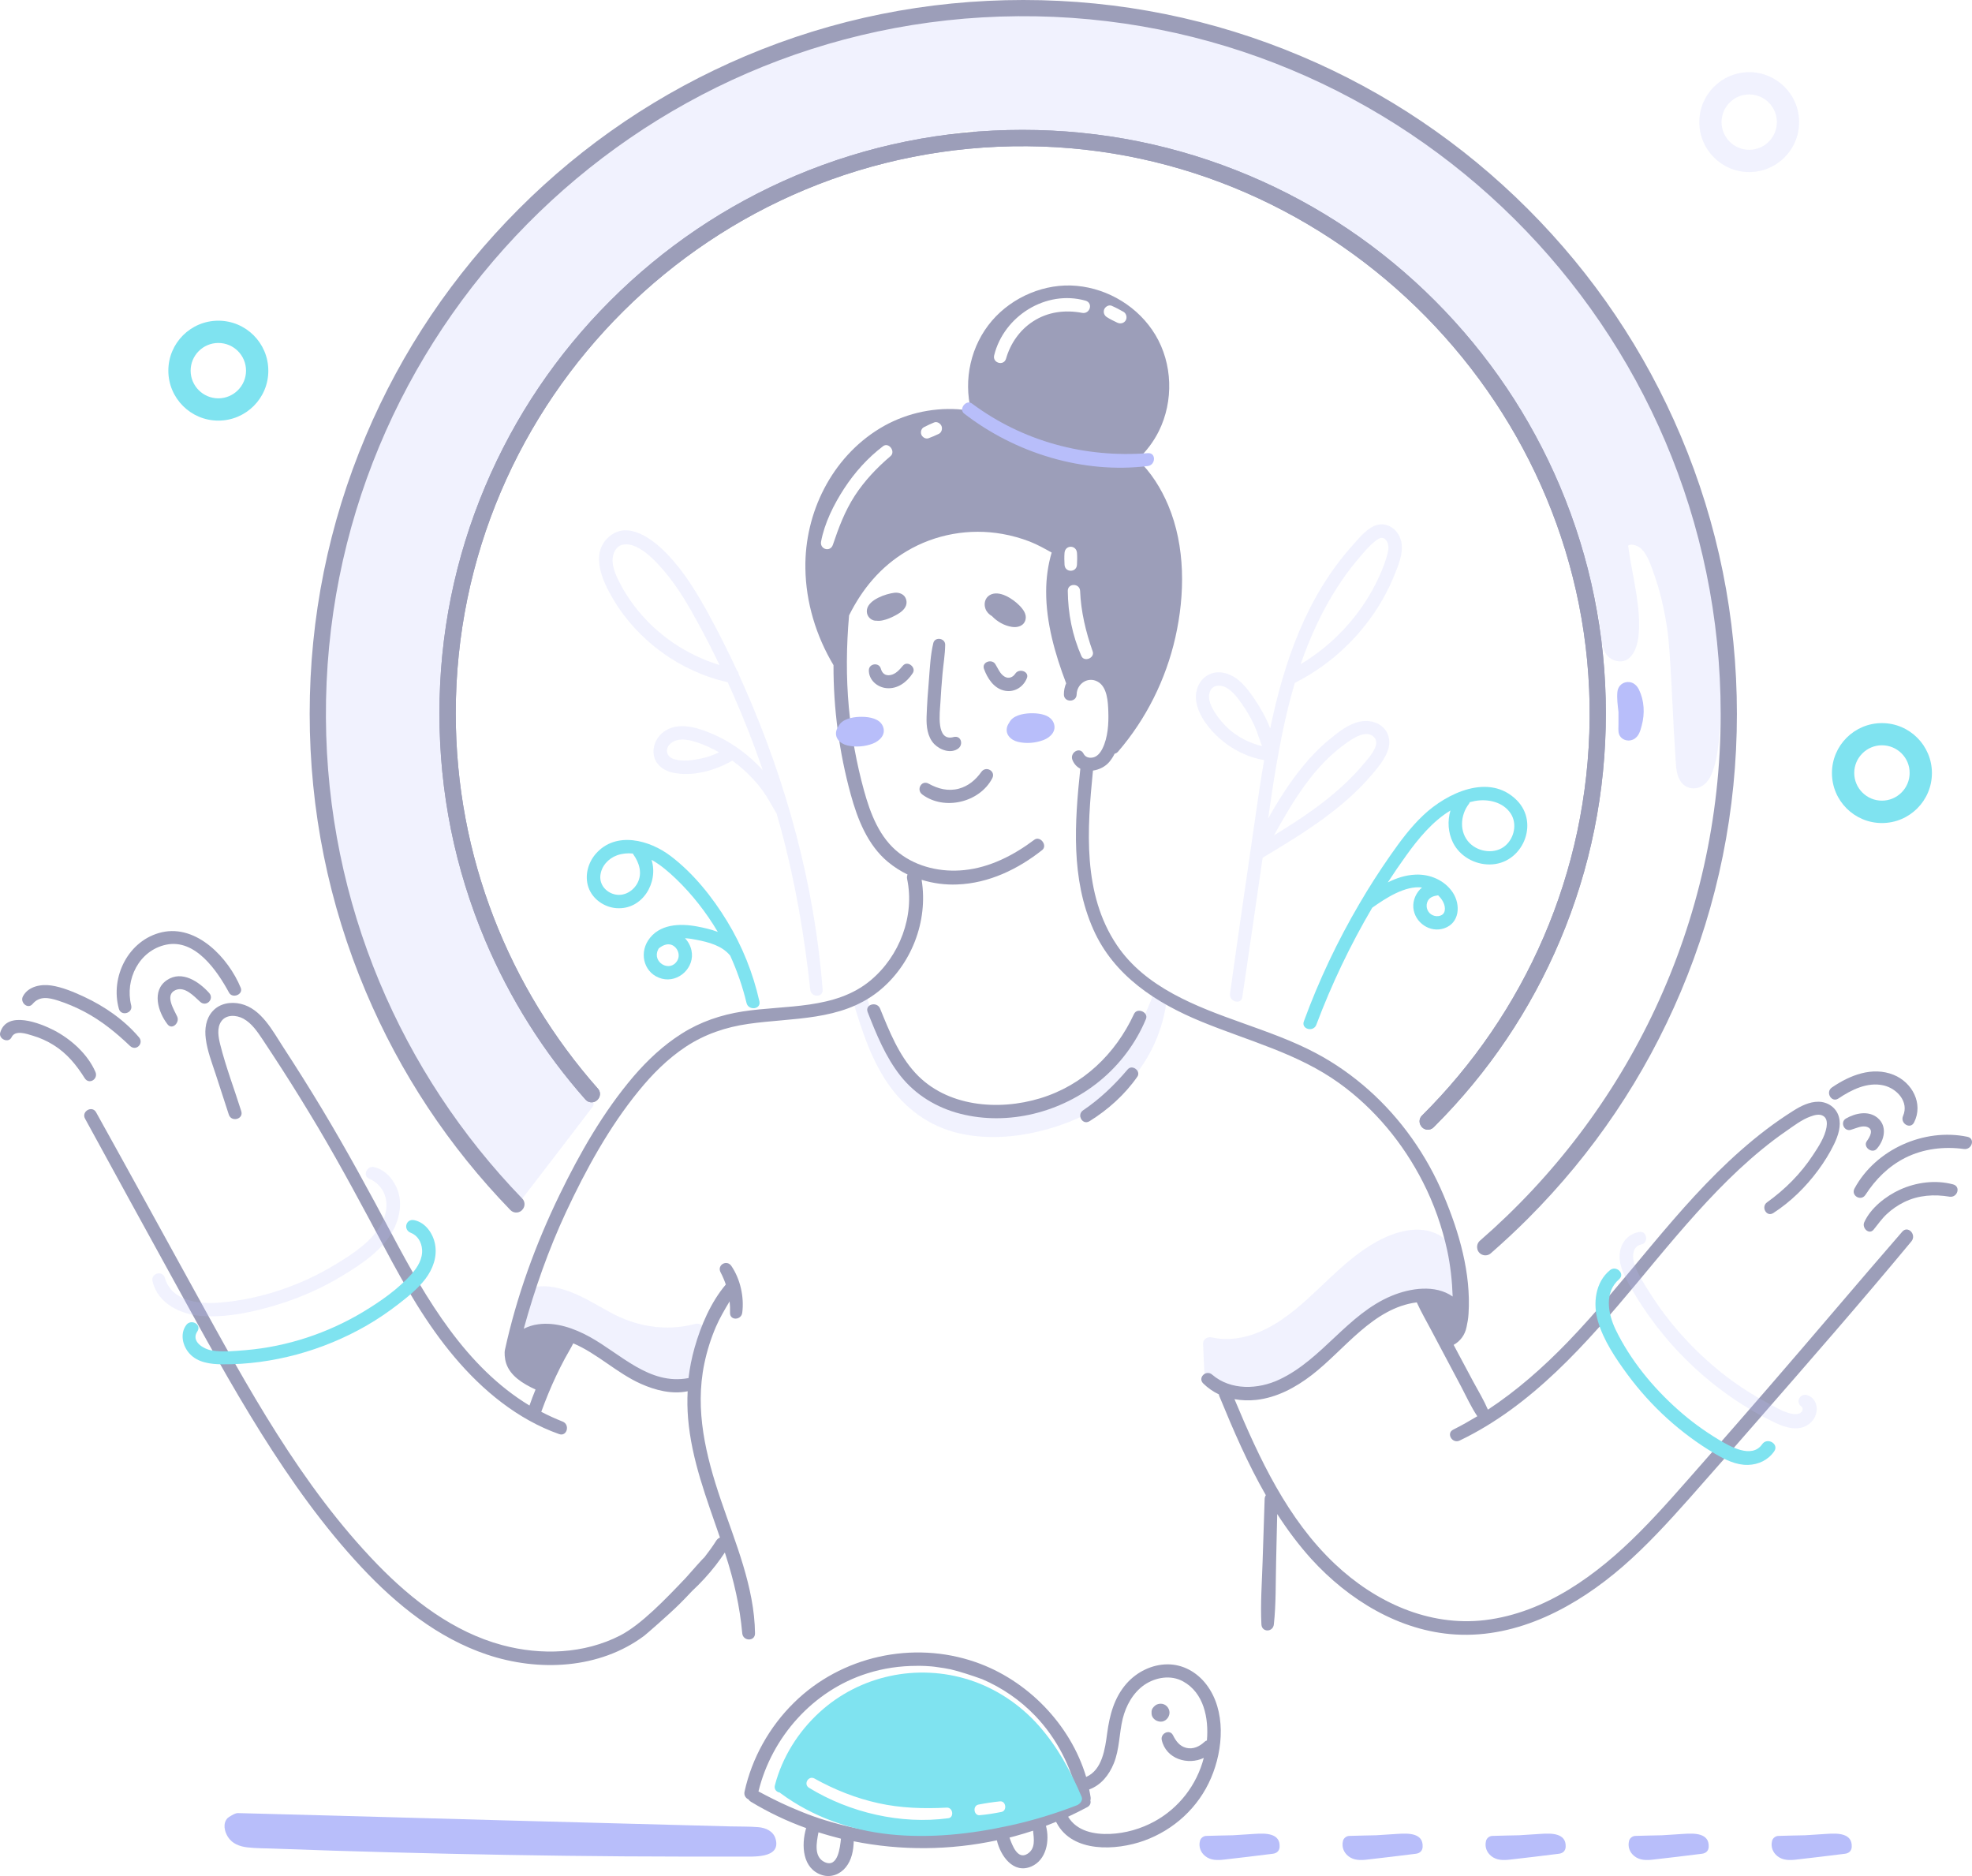 <?xml version="1.0" encoding="UTF-8"?>
<svg width="246px" height="234px" viewBox="0 0 246 234" version="1.1" xmlns="http://www.w3.org/2000/svg" xmlns:xlink="http://www.w3.org/1999/xlink">
    <title>F8A2BF9F-CD4D-4AB9-A32B-93BBFBFC7007</title>
    <g id="Page-1" stroke="none" stroke-width="1" fill="none" fill-rule="evenodd">
        <g id="1-Agent-Landing-Page-Copy-8" transform="translate(-64, -529)" fill-rule="nonzero">
            <g id="09_loading" transform="translate(64, 529)">
                <g id="yellow" transform="translate(40, 1)" fill="#B8BEFA">
                    <g id="Group">
                        <path d="M173.998,71.832 C173.728,69.241 173.242,66.663 172.581,64.153 C171.948,61.751 171.152,59.389 170.181,57.095 C169.493,55.449 168.751,53.749 167.847,52.156 C167.658,51.239 167.321,50.388 166.822,49.768 C166.674,49.579 166.498,49.484 166.31,49.457 C161.859,41.671 157.232,33.924 151.392,27.096 C148.276,23.452 144.81,20.133 140.939,17.312 C137.324,14.681 133.359,12.589 129.191,10.969 C128.611,10.538 128.017,10.133 127.424,9.728 C126.089,8.851 124.699,8.068 123.256,7.38 C120.666,6.138 117.928,5.207 115.109,4.681 C114.206,4.289 113.302,3.925 112.385,3.601 C112.102,3.493 111.832,3.601 111.656,3.79 C110.159,3.237 108.595,2.791 107.097,2.373 C104.683,1.698 102.242,1.172 99.774,0.781 C94.837,0.011 89.819,-0.204 84.842,0.2 C82.32,0.403 79.744,0.7 77.262,1.267 C73.472,1.509 69.709,2.022 66.013,2.818 C64.111,3.223 62.196,3.682 60.335,4.262 C60.173,4.06 59.903,3.952 59.552,4.073 C53.78,6.071 48.209,8.905 43.003,12.09 C37.823,15.247 32.941,18.904 28.449,22.966 C25.914,25.261 23.364,27.676 21.206,30.348 C20.896,30.726 21.004,31.185 21.26,31.455 C19.723,33.155 18.252,34.923 16.85,36.745 C11.4,43.884 7.138,51.9 4.252,60.388 C1.244,69.254 -0.172,78.674 0.017,88.039 C0.219,97.81 2.04,107.526 5.29,116.743 C8.568,126.028 13.262,134.813 19.264,142.613 C20.707,144.502 22.231,146.338 23.809,148.106 C23.877,148.187 23.958,148.241 24.039,148.295 C24.335,148.645 24.915,148.821 25.239,148.389 C28.153,144.624 31.039,140.832 33.925,137.053 C34.195,136.702 34.006,136.176 33.683,135.933 C34.222,135.785 34.6,135.083 34.074,134.597 C30.338,131.129 27.033,127.229 24.187,123.018 C24.214,122.87 24.187,122.708 24.106,122.533 C23.148,120.441 22.083,118.43 21.193,116.311 C20.303,114.166 19.52,111.98 18.846,109.753 C17.511,105.326 16.634,100.792 16.135,96.204 C16.094,95.786 15.798,95.529 15.46,95.448 C15.123,90.806 15.164,86.123 15.582,81.467 C15.757,79.416 16.013,77.378 16.337,75.341 C17.322,70.577 18.697,65.908 20.451,61.373 C21.328,59.106 22.299,56.879 23.337,54.68 C23.378,54.585 23.405,54.491 23.418,54.41 C24.362,52.75 25.307,51.09 26.305,49.471 C27.802,47.055 29.366,44.693 30.985,42.386 C31.174,42.116 31.376,41.846 31.565,41.563 C34.222,39.646 36.704,37.433 39.159,35.287 C41.141,33.547 43.097,31.752 45.066,29.984 C45.741,29.471 46.429,28.958 47.117,28.459 C50.165,26.232 53.308,24.127 56.518,22.157 C56.68,22.251 56.882,22.292 57.098,22.224 C57.327,22.157 57.543,22.076 57.759,21.995 C57.866,21.954 57.947,21.9 58.015,21.846 C65.514,18.716 73.351,16.462 81.362,15.234 C81.457,15.558 81.7,15.828 82.091,15.814 C84.694,15.679 87.27,15.45 89.887,15.436 C92.018,15.423 94.149,15.504 96.28,15.652 C96.321,15.936 96.496,16.179 96.833,16.232 C101.986,17.002 106.976,18.054 111.886,19.822 C116.782,21.59 121.476,23.898 125.886,26.651 C127.114,27.42 128.314,28.216 129.487,29.053 C130.688,29.903 131.821,30.902 133.102,31.63 C133.264,31.725 133.439,31.765 133.588,31.752 C133.615,31.779 133.642,31.806 133.669,31.819 C139.725,37.001 144.999,43.088 149.22,49.862 C150.245,51.508 151.217,53.195 152.107,54.909 C152.12,54.95 152.147,54.977 152.161,55.004 C152.188,55.071 152.215,55.152 152.255,55.22 C152.377,55.435 152.511,55.638 152.646,55.854 C152.215,55.948 151.851,56.421 152.134,56.933 C155.6,63.155 158.891,70.469 159.62,77.554 C159.768,79.025 159.849,81.035 161.643,81.44 C163.464,81.859 164.205,79.888 164.381,78.485 C164.799,74.949 163.666,71.036 163.167,67.513 C163.14,67.365 163.126,67.203 163.099,67.055 C163.585,66.731 164.448,67.136 164.785,67.486 C165.554,68.283 165.932,69.484 166.296,70.496 C167.146,72.831 167.672,75.287 168.023,77.743 C168.373,80.28 168.656,87.581 168.805,90.145 C168.872,91.4 168.953,92.655 169.034,93.91 C169.102,94.827 169.156,95.839 169.749,96.595 C170.369,97.378 171.435,97.553 172.298,97.054 C173.296,96.474 173.647,95.327 173.944,94.274 C174.645,91.831 174.888,84.558 174.969,82.021 C175.117,78.566 174.726,75.165 173.998,71.832 Z" id="Path" opacity="0.202"></path>
                        <path d="M162.992,84.072 C162.209,84.139 161.818,84.747 161.764,85.3 C161.683,86.123 161.805,86.987 161.899,87.81 C161.899,87.918 161.899,88.026 161.899,88.147 C161.899,88.539 161.899,88.93 161.899,89.321 C161.899,89.726 161.845,90.172 161.966,90.563 C162.155,91.17 162.951,91.589 163.733,91.238 C164.462,90.9 164.637,90.091 164.799,89.497 C165.204,88.012 165.123,86.379 164.448,85.003 C164.205,84.517 163.733,84.018 162.992,84.072 Z" id="Path"></path>
                    </g>
                    <path d="M46.698,164.138 C43.057,165.096 39.374,164.475 36.097,162.68 C32.954,160.953 29.434,158.564 25.684,159.765 C25.091,159.954 25.01,160.562 25.253,160.966 C24.646,162.181 24.255,163.463 24.066,164.812 C23.971,165.487 24.511,166.418 25.334,166.081 C26.966,165.42 28.706,165.123 30.459,165.393 C32.293,165.676 33.858,166.499 35.288,167.646 C36.771,168.82 38.174,170.035 39.941,170.75 C41.748,171.479 43.664,171.641 45.592,171.385 C45.943,171.331 46.213,170.966 46.321,170.656 C46.874,168.915 47.427,167.161 47.993,165.42 C48.223,164.637 47.44,163.935 46.698,164.138 Z" id="Path" opacity="0.202"></path>
                    <path d="M140.291,153.571 C138.052,151.763 135.139,152.262 132.711,153.382 C127.653,155.73 124.43,160.508 119.898,163.598 C117.348,165.339 114.233,166.513 111.13,165.811 C110.631,165.703 110.051,166.054 110.078,166.607 C110.132,167.768 110.173,168.915 110.24,170.075 C110.254,170.237 110.294,170.359 110.362,170.467 C110.24,170.899 110.456,171.344 110.834,171.614 C114.543,174.326 119.425,172.653 122.663,170.062 C126.156,167.282 128.651,163.058 132.859,161.209 C135.341,160.13 138.039,160.251 140.507,161.29 C140.993,161.493 141.748,161.061 141.829,160.535 C142.193,158.132 142.409,155.298 140.291,153.571 Z" id="Path" opacity="0.202"></path>
                    <path d="M103.833,123.099 C102.255,127.553 99.355,131.709 95.484,134.435 C91.559,137.202 86.609,138.619 81.821,137.795 C79.434,137.391 77.181,136.513 75.145,135.231 C74.834,135.029 74.538,134.827 74.241,134.624 C74.146,134.557 74.039,134.503 73.944,134.489 C73.647,134.179 73.364,133.868 73.094,133.545 C71.044,131.061 69.79,128.039 68.657,125.043 C68.481,124.476 68.293,123.909 68.117,123.342 C67.78,122.249 66.054,122.708 66.391,123.815 C67.551,127.634 68.778,131.561 71.22,134.786 C73.445,137.741 76.507,139.766 80.149,140.467 C83.777,141.183 87.553,140.764 91.074,139.725 C94.662,138.659 98.101,136.905 100.691,134.152 C103.469,131.196 105.169,127.391 105.587,123.356 C105.708,122.276 104.144,122.195 103.833,123.099 Z" id="Path" opacity="0.202"></path>
                </g>
                <g id="Black" fill="#9C9EB9">
                    <path d="M237.306,153.622 C231.723,160.044 226.247,166.559 220.677,172.98 C217.953,176.123 215.215,179.267 212.464,182.396 C209.847,185.364 207.271,188.372 204.466,191.178 C199.233,196.426 192.813,201.161 185.247,202.078 C178.221,202.914 171.558,199.825 166.528,195.077 C160.607,189.492 157.1,181.938 153.998,174.518 C154.875,174.68 155.792,174.707 156.696,174.613 C159.285,174.329 161.605,173.075 163.642,171.51 C167.728,168.367 171.262,163.146 176.737,162.445 C177.263,163.618 177.924,164.738 178.517,165.871 C179.138,167.045 179.772,168.232 180.392,169.406 C181.013,170.579 181.646,171.766 182.267,172.94 C182.914,174.167 183.508,175.489 184.29,176.65 C183.305,177.243 182.307,177.81 181.282,178.322 C180.365,178.781 181.174,180.116 182.078,179.685 C191.101,175.368 197.898,167.584 204.196,160.044 C207.46,156.118 210.697,152.166 214.257,148.496 C216.011,146.689 217.845,144.962 219.787,143.37 C220.758,142.574 221.77,141.805 222.808,141.09 C223.766,140.429 224.764,139.647 225.87,139.256 C226.355,139.08 227.002,138.891 227.475,139.215 C227.933,139.512 227.933,140.119 227.852,140.605 C227.636,141.846 226.841,143.046 226.153,144.085 C224.642,146.392 222.673,148.361 220.434,149.967 C219.639,150.533 220.367,151.855 221.217,151.302 C223.401,149.886 225.249,148.065 226.8,145.974 C227.555,144.948 228.243,143.856 228.796,142.709 C229.295,141.67 229.713,140.443 229.39,139.296 C229.066,138.15 228.014,137.435 226.854,137.421 C225.721,137.408 224.629,137.961 223.698,138.554 C221.378,140.011 219.207,141.684 217.157,143.492 C209.052,150.628 203.009,159.693 195.524,167.436 C192.49,170.566 189.226,173.452 185.612,175.827 C185.099,174.64 184.425,173.506 183.804,172.373 C183.17,171.2 182.55,170.026 181.916,168.839 C181.727,168.475 181.525,168.111 181.336,167.746 C182.159,167.301 182.752,166.492 182.941,165.547 C183.049,165.021 183.157,164.549 183.197,163.834 C183.508,158.803 182.038,153.73 180.095,149.117 C177.991,144.112 174.782,139.539 170.722,135.937 C168.713,134.157 166.514,132.605 164.141,131.351 C161.214,129.799 158.071,128.707 154.956,127.587 C149.211,125.537 142.885,123.176 139.325,117.888 C135.023,111.494 135.616,103.413 136.344,96.115 C137.127,96.007 137.895,95.616 138.381,95.036 C138.637,94.726 138.866,94.388 139.042,94.011 C139.19,93.984 139.338,93.903 139.473,93.754 C142.98,89.681 145.434,84.757 146.621,79.509 C147.835,74.14 147.889,68.164 145.731,63.025 C144.854,60.947 143.587,58.883 141.901,57.318 C142.993,56.307 143.91,55.093 144.571,53.757 C146.419,50.02 146.284,45.353 144.126,41.765 C142.049,38.311 138.3,36.018 134.308,35.654 C130.383,35.289 126.31,37.016 123.748,39.997 C121.104,43.073 120.16,47.349 121.145,51.234 C120.592,51.154 120.039,51.086 119.499,51.046 C116.101,50.83 112.648,51.666 109.735,53.447 C103.76,57.089 100.362,63.955 100.469,70.876 C100.523,75.125 101.805,79.334 103.976,82.963 C103.962,88.399 104.691,93.862 106.12,99.069 C106.97,102.172 108.224,105.396 110.773,107.514 C111.529,108.135 112.351,108.661 113.214,109.079 C113.147,109.241 113.12,109.416 113.16,109.632 C114.132,114.259 112.216,119.264 108.615,122.272 C104.205,125.968 98.015,125.334 92.674,126.157 C89.95,126.575 87.36,127.452 85.027,128.936 C82.761,130.366 80.779,132.228 79.039,134.251 C75.276,138.662 72.322,143.842 69.8,149.036 C66.82,155.174 64.446,161.689 62.99,168.367 C62.909,168.718 62.949,169.446 63.138,170.04 C63.65,171.604 65.174,172.562 66.806,173.318 C66.537,173.979 66.28,174.64 66.051,175.314 C58.134,170.525 53.198,162.081 48.909,153.987 C46.091,148.672 43.231,143.411 40.13,138.257 C38.579,135.681 36.974,133.131 35.328,130.609 C34.007,128.585 32.604,125.82 30.041,125.213 C28.801,124.916 27.398,125.145 26.521,126.13 C25.672,127.074 25.51,128.356 25.672,129.57 C25.861,131.081 26.427,132.524 26.899,133.968 C27.438,135.654 27.991,137.34 28.544,139.026 C28.868,140.011 30.419,139.593 30.095,138.595 C29.232,135.843 28.18,133.104 27.479,130.312 C27.25,129.408 27.02,128.221 27.6,127.398 C28.221,126.508 29.475,126.589 30.338,127.047 C31.417,127.627 32.132,128.72 32.793,129.705 C33.602,130.919 34.398,132.147 35.193,133.374 C36.731,135.762 38.214,138.177 39.671,140.618 C42.598,145.555 45.295,150.614 47.992,155.673 C50.528,160.435 53.212,165.156 56.705,169.284 C60.198,173.426 64.581,177.054 69.747,178.875 C70.745,179.226 71.136,177.675 70.178,177.311 C69.261,176.946 68.371,176.542 67.521,176.097 C68.074,174.586 68.681,173.088 69.369,171.631 C69.72,170.889 70.084,170.161 70.475,169.433 C70.812,168.812 71.19,168.205 71.513,167.557 C74.507,168.825 76.975,171.281 79.943,172.603 C81.75,173.412 83.813,173.938 85.782,173.533 C85.728,174.667 85.742,175.786 85.836,176.919 C86.268,182.086 88.142,186.915 89.815,191.785 C89.653,191.839 89.491,191.961 89.37,192.136 C88.911,192.864 88.412,193.552 87.886,194.227 C87.792,194.267 86.254,196.008 85.567,196.79 C83.044,199.447 79.996,202.631 77.367,203.994 C72.875,206.3 67.494,206.503 62.639,205.194 C56.57,203.562 51.404,199.582 47.089,195.144 C37.527,185.283 30.864,172.967 24.283,161.028 C20.183,153.595 16.11,146.149 11.983,138.73 C11.484,137.839 10.121,138.635 10.607,139.526 C14.329,146.365 18.092,153.191 21.841,160.017 C25.308,166.33 28.76,172.67 32.59,178.781 C36.286,184.676 40.359,190.423 45.12,195.508 C49.476,200.162 54.641,204.331 60.764,206.381 C67.198,208.54 74.791,208.189 80.361,204.034 C80.482,203.953 83.49,201.35 84.798,200.041 C85.324,199.515 85.836,198.989 86.335,198.449 C87.414,197.451 88.399,196.372 89.302,195.212 C89.693,194.699 90.071,194.173 90.422,193.647 C90.462,193.755 90.489,193.876 90.53,193.984 C91.555,197.168 92.296,200.378 92.593,203.724 C92.688,204.735 94.198,204.762 94.185,203.724 C94.117,197.964 91.73,192.419 89.909,187.05 C88.048,181.56 86.659,175.894 87.859,170.107 C88.183,168.529 88.668,166.991 89.302,165.507 C89.788,164.387 90.395,163.362 91.015,162.323 C91.069,162.782 91.083,163.241 91.069,163.74 C91.042,164.752 92.472,164.684 92.593,163.74 C92.849,161.784 92.35,159.531 91.231,157.899 C90.665,157.076 89.424,157.777 89.882,158.681 C90.152,159.194 90.368,159.706 90.543,160.219 C88.668,162.431 87.428,165.345 86.645,168.111 C86.295,169.352 86.039,170.62 85.89,171.888 C85.863,171.888 85.85,171.888 85.823,171.901 C80.994,172.778 77.434,168.879 73.563,166.748 C71.621,165.682 69.355,164.873 67.117,165.183 C66.51,165.264 65.889,165.453 65.336,165.736 C66.712,160.745 68.425,155.862 70.623,151.154 C73.091,145.879 75.991,140.578 79.686,136.059 C81.372,133.981 83.301,132.052 85.54,130.568 C87.927,128.99 90.543,128.113 93.362,127.708 C98.918,126.913 104.88,127.371 109.546,123.688 C113.673,120.41 115.817,114.934 114.968,109.74 C116.411,110.185 117.921,110.387 119.432,110.32 C123.343,110.172 126.971,108.431 130.005,106.03 C130.72,105.464 129.763,104.196 129.021,104.749 C126.472,106.664 123.505,108.202 120.295,108.526 C117.463,108.823 114.455,108.175 112.176,106.408 C109.721,104.519 108.575,101.484 107.779,98.597 C106.849,95.211 106.215,91.744 105.891,88.251 C105.54,84.419 105.581,80.588 105.918,76.757 C107.563,73.452 109.87,70.673 113.093,68.758 C116.667,66.626 120.956,65.871 125.042,66.599 C126.202,66.802 127.349,67.125 128.441,67.544 C129.412,67.921 130.289,68.421 131.192,68.92 C130.72,70.498 130.504,72.171 130.504,73.776 C130.491,77.648 131.61,81.573 132.973,85.161 C132.986,85.188 132.986,85.202 133,85.229 C132.811,85.647 132.716,86.119 132.716,86.618 C132.716,87.644 134.281,87.644 134.308,86.618 C134.335,85.296 135.697,84.352 136.911,85.013 C138.138,85.661 138.219,87.563 138.259,88.763 C138.313,90.261 138.205,92.001 137.531,93.363 C137.275,93.876 136.87,94.415 136.263,94.496 C135.805,94.564 135.387,94.429 135.171,94.011 C134.699,93.066 133.391,93.903 133.795,94.82 C134.011,95.333 134.362,95.67 134.766,95.886 C134.052,102.59 133.579,109.605 136.385,115.918 C138.947,121.705 144.234,125.118 149.898,127.439 C155.738,129.84 161.902,131.378 167.094,135.128 C171.491,138.298 175.038,142.601 177.492,147.417 C178.882,150.129 179.893,153.015 180.54,155.983 C180.945,157.885 181.147,159.787 181.215,161.716 C179.043,160.192 175.941,160.664 173.622,161.622 C168.092,163.915 164.977,169.54 159.609,172.063 C156.966,173.318 153.54,173.466 151.207,171.456 C150.451,170.808 149.373,171.847 150.101,172.562 C150.681,173.129 151.342,173.587 152.056,173.925 C152.056,174.006 152.083,174.087 152.124,174.181 C153.837,178.349 155.644,182.558 157.91,186.497 C157.829,186.619 157.775,186.767 157.761,186.942 C157.667,189.559 157.586,192.163 157.505,194.78 C157.424,197.383 157.222,200.014 157.357,202.618 C157.411,203.629 158.8,203.602 158.908,202.618 C159.191,200.028 159.123,197.383 159.191,194.78 C159.245,192.797 159.285,190.827 159.326,188.844 C160.594,190.814 161.996,192.689 163.574,194.443 C168.214,199.542 174.566,203.454 181.565,203.872 C189.401,204.344 196.711,200.365 202.457,195.374 C205.451,192.77 208.121,189.843 210.751,186.888 C213.597,183.678 216.415,180.454 219.234,177.216 C225.694,169.81 232.181,162.391 238.453,154.823 C239.114,153.973 237.994,152.827 237.306,153.622 Z M111.097,56.887 C109.384,58.344 107.847,59.962 106.619,61.851 C105.379,63.78 104.623,65.803 103.895,67.962 C103.571,68.906 102.25,68.515 102.425,67.557 C102.857,65.237 104.016,62.917 105.298,60.947 C106.619,58.924 108.238,57.116 110.153,55.659 C110.854,55.106 111.758,56.307 111.097,56.887 Z M117.126,54.108 C116.694,54.324 116.262,54.499 115.831,54.661 C115.48,54.796 115.076,54.539 114.941,54.229 C114.806,53.905 114.914,53.46 115.251,53.285 C115.669,53.069 116.101,52.867 116.532,52.691 C116.896,52.543 117.314,52.813 117.449,53.137 C117.584,53.46 117.476,53.932 117.126,54.108 Z M128.846,40.105 C127.2,41.171 126.04,42.857 125.501,44.732 C125.231,45.69 123.788,45.285 124.017,44.328 C125.218,39.431 130.478,36.112 135.414,37.502 C136.398,37.785 135.98,39.202 134.996,39.026 C132.851,38.621 130.693,38.891 128.846,40.105 Z M132.797,70.444 C132.77,69.945 132.757,69.446 132.797,68.947 C132.892,67.948 134.254,67.948 134.348,68.947 C134.389,69.446 134.375,69.945 134.348,70.444 C134.294,71.442 132.851,71.442 132.797,70.444 Z M134.901,81.829 C133.768,79.266 133.229,76.514 133.202,73.709 C133.188,72.71 134.699,72.724 134.739,73.709 C134.847,76.299 135.441,78.794 136.304,81.236 C136.614,82.059 135.252,82.625 134.901,81.829 Z M138.071,39.552 C137.733,39.336 137.612,38.945 137.747,38.581 C137.882,38.257 138.313,37.987 138.664,38.136 C139.176,38.352 139.662,38.621 140.148,38.891 C140.512,39.094 140.633,39.606 140.431,39.957 C140.201,40.335 139.743,40.429 139.365,40.24 C138.947,40.038 138.489,39.822 138.071,39.552 Z" id="Shape"></path>
                    <path d="M234.218,139.431 C233.085,138.487 231.453,138.838 230.28,139.512 C229.524,139.944 230.024,141.158 230.873,140.928 C231.507,140.753 232.276,140.321 232.95,140.578 C233.8,140.901 233.233,141.846 232.883,142.331 C232.357,143.06 233.53,143.964 234.123,143.289 C235.081,142.223 235.472,140.47 234.218,139.431 Z" id="Path"></path>
                    <path d="M236.214,134.062 C233.557,132.996 230.752,134.116 228.526,135.64 C227.677,136.221 228.473,137.596 229.336,137.016 C230.968,135.924 232.95,134.925 234.973,135.384 C236.619,135.762 238.17,137.421 237.401,139.188 C236.996,140.106 238.304,140.928 238.776,139.998 C239.963,137.65 238.534,134.993 236.214,134.062 Z" id="Path"></path>
                    <path d="M245.425,141.792 C240.031,140.672 233.989,143.357 231.345,148.24 C230.86,149.13 232.154,149.886 232.707,149.036 C233.975,147.08 235.58,145.475 237.684,144.409 C239.95,143.276 242.512,142.979 244.994,143.316 C245.978,143.451 246.45,142.008 245.425,141.792 Z" id="Path"></path>
                    <path d="M243.632,147.727 C241.447,147.147 239.06,147.458 237.01,148.388 C235.27,149.184 233.368,150.655 232.559,152.449 C232.235,153.15 233.152,154.081 233.732,153.366 C234.272,152.705 234.744,152.017 235.364,151.437 C236.012,150.83 236.74,150.331 237.536,149.94 C239.316,149.063 241.285,148.941 243.214,149.265 C244.198,149.4 244.63,147.984 243.632,147.727 Z" id="Path"></path>
                    <path d="M141.469,126.467 C139.15,131.472 135.09,135.371 129.763,136.989 C124.543,138.581 118.083,138.055 114.199,133.846 C112.109,131.58 110.935,128.626 109.789,125.806 C109.411,124.862 107.86,125.267 108.238,126.238 C109.33,129.017 110.463,131.823 112.324,134.184 C114.212,136.571 116.842,138.163 119.782,138.918 C125.784,140.456 132.393,138.743 137.153,134.858 C139.676,132.808 141.712,130.096 142.953,127.101 C143.303,126.252 141.86,125.631 141.469,126.467 Z" id="Path"></path>
                    <path d="M140.674,133.388 C139.028,135.33 137.234,137.057 135.117,138.487 C134.281,139.053 135.036,140.389 135.913,139.849 C138.219,138.419 140.309,136.544 141.874,134.305 C142.373,133.603 141.24,132.713 140.674,133.388 Z" id="Path"></path>
                    <path d="M26.09,123.85 C24.822,122.447 22.705,120.99 20.83,122.245 C18.874,123.554 19.724,126.252 20.897,127.762 C21.477,128.518 22.435,127.56 22.111,126.818 C21.747,125.982 20.493,124.12 21.882,123.5 C23.055,122.973 24.202,124.269 24.97,124.956 C25.726,125.658 26.778,124.606 26.09,123.85 Z" id="Path"></path>
                    <path d="M30.028,123.203 C28.504,119.493 24.552,115.284 20.183,116.283 C16.029,117.24 13.722,121.84 14.828,125.82 C15.098,126.805 16.609,126.386 16.366,125.402 C15.557,122.191 17.337,118.549 20.722,117.834 C24.377,117.065 27.088,121.085 28.571,123.81 C28.989,124.592 30.379,124.053 30.028,123.203 Z" id="Path"></path>
                    <path d="M11.902,133.698 C10.931,131.472 8.867,129.624 6.75,128.518 C5.037,127.627 0.883,125.982 0.033,128.774 C-0.223,129.597 1.072,130.177 1.449,129.368 C1.894,128.437 3.324,128.949 4.079,129.179 C5.01,129.449 5.887,129.853 6.709,130.366 C8.368,131.405 9.528,132.835 10.566,134.48 C11.106,135.344 12.293,134.588 11.902,133.698 Z" id="Path"></path>
                    <path d="M17.337,129.381 C15.503,127.223 13.035,125.51 10.472,124.322 C9.191,123.729 7.802,123.135 6.386,122.92 C5.104,122.731 3.499,123.027 2.852,124.295 C2.474,125.037 3.472,125.941 4.066,125.226 C4.929,124.201 6.062,124.43 7.222,124.795 C8.355,125.159 9.461,125.631 10.513,126.184 C12.657,127.317 14.478,128.801 16.217,130.46 C16.986,131.175 17.984,130.137 17.337,129.381 Z" id="Path"></path>
                    <path d="M118.96,91.933 C116.721,92.54 117.247,88.831 117.314,87.63 C117.382,86.443 117.463,85.269 117.571,84.082 C117.679,82.868 117.894,81.641 117.908,80.426 C117.921,79.577 116.613,79.388 116.424,80.224 C116.074,81.681 116.006,83.246 115.885,84.743 C115.75,86.295 115.642,87.846 115.588,89.397 C115.548,90.584 115.683,91.906 116.546,92.81 C117.274,93.552 118.636,94.051 119.553,93.35 C120.214,92.837 119.877,91.691 118.96,91.933 Z" id="Path"></path>
                    <path d="M122.412,96.291 C121.711,97.275 120.807,98.044 119.621,98.368 C118.285,98.732 117.018,98.395 115.844,97.747 C114.941,97.248 114.266,98.516 115.049,99.096 C117.8,101.147 122.197,100.095 123.775,97.086 C124.26,96.183 122.992,95.468 122.412,96.291 Z" id="Path"></path>
                    <path d="M112.634,83.03 C112.216,83.529 111.731,84.096 111.057,84.204 C110.436,84.312 110.045,83.988 109.883,83.408 C109.654,82.571 108.386,82.747 108.386,83.61 C108.373,84.824 109.452,85.741 110.611,85.836 C111.987,85.957 113.147,85.067 113.862,83.961 C114.334,83.246 113.214,82.342 112.634,83.03 Z" id="Path"></path>
                    <path d="M126.661,84.015 C126.351,84.487 125.825,84.703 125.312,84.393 C124.746,84.055 124.503,83.381 124.166,82.841 C123.721,82.126 122.439,82.585 122.75,83.435 C123.168,84.581 123.936,85.795 125.191,86.119 C126.431,86.443 127.618,85.768 128.09,84.608 C128.455,83.758 127.133,83.313 126.661,84.015 Z" id="Path"></path>
                    <path d="M127.16,75.516 C126.364,74.707 124.651,73.547 123.478,74.221 C122.871,74.572 122.696,75.314 122.938,75.948 C123.087,76.339 123.383,76.649 123.748,76.852 C124.395,77.54 125.285,78.039 126.202,78.187 C126.917,78.309 127.726,78.093 127.929,77.297 C128.104,76.609 127.618,75.975 127.16,75.516 Z" id="Path"></path>
                    <path d="M113.053,74.828 C112.891,74.14 112.203,73.857 111.556,73.938 C110.49,74.073 108.413,74.774 108.157,75.988 C108.009,76.676 108.494,77.364 109.195,77.418 C109.249,77.418 109.303,77.418 109.344,77.418 C110.261,77.567 111.717,76.798 112.243,76.433 C112.783,76.069 113.228,75.516 113.053,74.828 Z" id="Path"></path>
                    <path d="M144.8,212.506 C144.571,212.506 144.328,212.573 144.153,212.694 C143.87,212.897 143.627,213.207 143.654,213.571 C143.654,213.571 143.654,213.585 143.654,213.585 C143.627,213.882 143.722,214.178 143.951,214.394 C144.167,214.61 144.436,214.718 144.747,214.745 C145.367,214.785 145.879,214.232 145.893,213.625 C145.893,213.045 145.421,212.506 144.8,212.506 Z" id="Path"></path>
                    <path d="M150.478,210.091 C149.305,208.567 147.565,207.582 145.623,207.595 C143.681,207.609 141.82,208.54 140.539,209.983 C138.974,211.764 138.421,213.936 138.111,216.215 C137.855,218.117 137.504,220.775 135.495,221.638 C133.526,215.055 128.131,209.538 121.684,207.312 C113.862,204.601 104.934,206.57 99.04,212.384 C95.978,215.392 93.793,219.291 92.876,223.486 C92.782,223.945 93.038,224.296 93.375,224.444 C93.443,224.552 93.524,224.646 93.659,224.727 C95.843,226.049 98.163,227.156 100.564,228.019 C99.93,230.164 100.092,233.118 102.573,233.887 C103.666,234.224 104.799,233.779 105.5,232.916 C106.242,232.012 106.471,230.811 106.498,229.665 C112.378,230.852 118.542,230.798 124.355,229.543 C124.8,231.472 126.405,233.779 128.657,232.808 C130.531,231.998 130.977,229.584 130.478,227.736 C130.909,227.574 131.327,227.412 131.745,227.237 C131.759,227.277 131.772,227.304 131.799,227.344 C133.782,231.149 139.257,230.825 142.697,229.597 C146.446,228.248 149.507,225.442 151.072,221.773 C152.609,218.198 152.973,213.342 150.478,210.091 Z M104.907,229.341 C104.799,230.326 104.556,233.064 102.857,232.255 C101.494,231.594 101.859,229.827 102.101,228.545 C103.018,228.842 103.962,229.098 104.907,229.341 C104.907,229.327 104.907,229.341 104.907,229.341 Z M128.171,231.23 C126.93,232.012 126.27,230.15 125.932,229.206 C126.162,229.152 126.391,229.085 126.634,229.017 C127.389,228.815 128.131,228.586 128.873,228.343 C128.98,229.395 129.196,230.582 128.171,231.23 Z M102.924,227.034 C101.953,226.737 101.009,226.4 100.078,226.022 C99.755,225.901 98.5,225.361 98.5,225.361 C97.179,224.781 95.897,224.134 94.616,223.446 C96.275,216.647 101.454,210.846 108.17,208.728 C110.193,208.081 112.284,207.784 114.374,207.784 C114.711,207.771 115.979,207.784 116.95,207.946 C117.503,208.013 118.043,208.108 118.582,208.216 C119.634,208.459 121.253,208.985 122.52,209.443 C124.975,210.496 127.241,212.033 129.142,214.016 C131.867,216.863 133.606,220.357 134.483,224.161 C124.732,229.166 113.417,230.285 102.924,227.034 Z M150.559,217.092 C150.451,217.119 150.344,217.173 150.249,217.268 C149.629,217.848 148.833,218.225 147.97,218.009 C147.134,217.794 146.689,217.16 146.324,216.431 C145.92,215.635 144.747,216.202 144.922,217.025 C145.461,219.426 148.213,220.208 150.168,219.264 C149.292,222.65 147.066,225.523 144.005,227.196 C142.319,228.113 140.404,228.666 138.475,228.747 C136.493,228.828 134.335,228.41 133.242,226.603 C134.052,226.225 134.861,225.82 135.643,225.402 C136.007,225.2 136.102,224.876 136.021,224.566 C136.061,224.444 136.075,224.309 136.048,224.161 C135.994,223.837 135.94,223.513 135.872,223.203 C137.369,222.65 138.354,221.395 138.947,219.939 C139.662,218.171 139.608,216.215 140.053,214.381 C140.458,212.748 141.334,211.143 142.75,210.158 C144.153,209.201 146.068,208.877 147.592,209.727 C150.168,211.143 150.802,214.286 150.559,217.092 Z" id="Shape"></path>
                    <path d="M194.594,60.65 C190.925,51.99 185.679,44.206 179.003,37.515 C172.327,30.838 164.545,25.59 155.873,21.921 C146.904,18.13 137.383,16.201 127.551,16.201 C117.719,16.201 108.197,18.13 99.229,21.921 C90.584,25.59 82.802,30.838 76.126,37.515 C69.45,44.193 64.203,51.976 60.535,60.65 C56.745,69.621 54.817,79.145 54.817,88.979 C54.817,98.813 56.745,108.337 60.535,117.308 C63.624,124.592 67.818,131.256 73.051,137.165 C73.482,137.65 74.265,137.596 74.642,137.057 C74.656,137.043 74.656,137.03 74.669,137.016 C74.925,136.639 74.898,136.126 74.588,135.789 C63.556,123.311 56.853,106.907 56.853,88.979 C56.853,49.791 88.884,17.942 128.131,18.238 C166.878,18.535 198.64,50.857 198.303,89.613 C198.127,108.958 190.157,126.467 177.385,139.148 C177.047,139.472 176.993,139.998 177.236,140.389 L177.25,140.416 C177.587,140.982 178.369,141.077 178.828,140.618 C178.895,140.551 178.949,140.497 179.016,140.429 C185.692,133.752 190.939,125.968 194.607,117.294 C198.397,108.323 200.326,98.8 200.326,88.966 C200.326,79.131 198.383,69.621 194.594,60.65 Z" id="Path"></path>
                    <path d="M194.594,60.65 C190.925,51.99 185.679,44.206 179.003,37.515 C172.327,30.838 164.545,25.59 155.873,21.921 C146.904,18.13 137.383,16.201 127.551,16.201 C117.719,16.201 108.197,18.13 99.229,21.921 C90.584,25.59 82.802,30.838 76.126,37.515 C69.45,44.193 64.203,51.976 60.535,60.65 C56.745,69.621 54.817,79.145 54.817,88.979 C54.817,98.813 56.745,108.337 60.535,117.308 C63.624,124.592 67.818,131.256 73.051,137.165 C73.482,137.65 74.265,137.596 74.642,137.057 C74.656,137.043 74.656,137.03 74.669,137.016 C74.925,136.639 74.898,136.126 74.588,135.789 C63.556,123.311 56.853,106.907 56.853,88.979 C56.853,49.791 88.884,17.942 128.131,18.238 C166.878,18.535 198.64,50.857 198.303,89.613 C198.127,108.958 190.157,126.467 177.385,139.148 C177.047,139.472 176.993,139.998 177.236,140.389 L177.25,140.416 C177.587,140.982 178.369,141.077 178.828,140.618 C178.895,140.551 178.949,140.497 179.016,140.429 C185.692,133.752 190.939,125.968 194.607,117.294 C198.397,108.323 200.326,98.8 200.326,88.966 C200.326,79.131 198.383,69.621 194.594,60.65 Z" id="Path"></path>
                    <path d="M209.672,54.378 C205.194,43.775 198.775,34.251 190.602,26.076 C182.429,17.901 172.907,11.48 162.306,7.001 C151.328,2.361 139.676,0 127.659,0 C115.642,0 103.976,2.347 92.998,6.988 C82.397,11.48 72.875,17.888 64.702,26.076 C56.529,34.264 50.11,43.775 45.632,54.378 C40.993,65.358 38.632,77.014 38.632,89.033 C38.632,101.052 40.993,112.708 45.632,123.688 C49.921,133.846 55.99,143.006 63.677,150.938 C64.123,151.397 64.891,151.329 65.242,150.79 C65.242,150.79 65.255,150.776 65.255,150.776 C65.525,150.371 65.485,149.845 65.148,149.495 C50.096,133.941 40.79,112.802 40.656,89.532 C40.386,41.643 79.093,2.388 126.971,2.023 C175.254,1.659 214.649,40.834 214.649,89.033 C214.649,115.244 202.996,138.784 184.613,154.756 C184.317,155.012 184.195,155.43 184.303,155.808 L184.303,155.835 C184.506,156.55 185.396,156.82 185.962,156.334 C187.554,154.944 189.105,153.501 190.602,152.004 C198.775,143.829 205.194,134.305 209.672,123.702 C214.311,112.721 216.672,101.066 216.672,89.047 C216.672,77.027 214.311,65.345 209.672,54.378 Z" id="Path"></path>
                </g>
                <g id="yellow_1_" transform="translate(19, 9)" fill="#B8BEFA">
                    <path d="M112.433,81.151 C112.029,80.18 110.775,79.977 109.846,79.964 C108.97,79.951 107.703,80.112 107.096,80.827 C107.016,80.935 106.948,81.03 106.894,81.138 C106.813,81.245 106.746,81.38 106.679,81.529 C106.301,82.527 107.043,83.296 107.959,83.525 C108.997,83.781 110.169,83.687 111.166,83.309 C112.056,82.972 112.851,82.163 112.433,81.151 Z" id="Path"></path>
                    <path d="M91.14,81.596 C90.736,80.625 89.483,80.423 88.553,80.409 C87.677,80.396 86.41,80.558 85.804,81.272 C85.723,81.38 85.655,81.475 85.602,81.583 C85.521,81.691 85.453,81.826 85.386,81.974 C85.009,82.972 85.75,83.741 86.666,83.97 C87.704,84.227 88.876,84.132 89.874,83.754 C90.763,83.404 91.558,82.608 91.14,81.596 Z" id="Path"></path>
                    <path d="M30.631,139.532 C30.146,138.156 29.095,136.902 27.64,136.565 C26.818,136.376 26.171,137.63 27.033,138.008 C29.311,139.006 29.728,141.488 28.623,143.579 C27.437,145.818 25.079,147.356 22.977,148.638 C18.583,151.335 13.516,153.062 8.368,153.48 C5.808,153.683 2.412,153.305 1.563,150.391 C1.28,149.406 -0.216,149.811 0.026,150.809 C0.687,153.642 3.611,154.991 6.28,155.153 C9.325,155.355 12.573,154.654 15.47,153.777 C18.354,152.914 21.144,151.686 23.718,150.121 C26.211,148.611 29.014,146.749 30.268,144.011 C30.887,142.635 31.143,141.003 30.631,139.532 Z" id="Path" opacity="0.202"></path>
                    <path d="M206.566,165.054 C205.622,164.649 204.868,165.85 205.744,166.457 C205.946,166.605 205.878,166.956 205.744,167.104 C205.407,167.482 204.773,167.415 204.342,167.307 C203.277,167.037 202.253,166.389 201.296,165.877 C199.329,164.811 197.456,163.584 195.704,162.181 C192.24,159.402 189.222,156.07 186.836,152.307 C186.162,151.241 185.435,150.121 184.977,148.948 C184.599,147.99 184.491,146.479 185.785,146.209 C186.648,146.034 186.472,144.537 185.569,144.658 C184.289,144.82 183.359,145.764 183.103,147.032 C182.807,148.53 183.535,149.959 184.235,151.227 C185.61,153.723 187.268,156.057 189.114,158.215 C192.766,162.45 197.334,166.012 202.375,168.426 C203.749,169.087 205.461,169.627 206.781,168.534 C207.886,167.644 208.008,165.674 206.566,165.054 Z" id="Path" opacity="0.202"></path>
                    <path d="M77.758,220.387 C77.489,219.402 76.518,218.97 75.575,218.903 C74.416,218.808 73.244,218.835 72.085,218.808 C62.49,218.552 52.881,218.296 43.286,218.04 C33.623,217.783 23.961,217.486 14.298,217.244 C13.085,217.217 11.872,217.176 10.659,217.149 C10.296,217.136 9.473,217.675 9.379,217.783 C8.773,218.431 8.988,219.429 9.446,220.144 C9.986,220.98 10.915,221.317 11.859,221.425 C13.018,221.56 14.204,221.533 15.363,221.587 C20.187,221.763 25.025,221.924 29.85,222.046 C39.512,222.302 49.175,222.477 58.837,222.545 C63.716,222.572 68.594,222.585 73.459,222.572 C74.847,222.558 78.446,222.869 77.758,220.387 Z" id="Path"></path>
                    <path d="M137.553,219.739 C136.637,219.807 135.72,219.847 134.804,219.915 C133.699,219.928 132.594,219.968 131.489,219.995 C131.138,219.995 130.788,220.252 130.694,220.602 C130.505,221.344 130.761,222.046 131.354,222.518 C132.028,223.057 132.877,223.044 133.685,222.95 C135.72,222.72 137.742,222.477 139.777,222.221 C140.248,222.167 140.599,221.884 140.626,221.371 C140.734,219.604 138.779,219.658 137.553,219.739 Z" id="Path"></path>
                    <path d="M155.396,219.739 C154.479,219.807 153.563,219.847 152.647,219.915 C151.542,219.928 150.437,219.968 149.331,219.995 C148.981,219.995 148.631,220.252 148.536,220.602 C148.348,221.344 148.604,222.046 149.197,222.518 C149.871,223.057 150.72,223.044 151.528,222.95 C153.563,222.72 155.585,222.477 157.619,222.221 C158.091,222.167 158.441,221.884 158.468,221.371 C158.576,219.604 156.622,219.658 155.396,219.739 Z" id="Path"></path>
                    <path d="M173.239,219.739 C172.322,219.807 171.406,219.847 170.489,219.915 C169.384,219.928 168.279,219.968 167.174,219.995 C166.824,219.995 166.473,220.252 166.379,220.602 C166.19,221.344 166.446,222.046 167.039,222.518 C167.713,223.057 168.562,223.044 169.371,222.95 C171.406,222.72 173.427,222.477 175.462,222.221 C175.934,222.167 176.284,221.884 176.311,221.371 C176.406,219.604 174.465,219.658 173.239,219.739 Z" id="Path"></path>
                    <path d="M191.081,219.739 C190.165,219.807 189.249,219.847 188.332,219.915 C187.227,219.928 186.122,219.968 185.017,219.995 C184.667,219.995 184.316,220.252 184.222,220.602 C184.033,221.344 184.289,222.046 184.882,222.518 C185.556,223.057 186.405,223.044 187.214,222.95 C189.249,222.72 191.27,222.477 193.305,222.221 C193.777,222.167 194.127,221.884 194.154,221.371 C194.248,219.604 192.308,219.658 191.081,219.739 Z" id="Path"></path>
                    <path d="M208.924,219.739 C208.008,219.807 207.091,219.847 206.175,219.915 C205.07,219.928 203.965,219.968 202.86,219.995 C202.509,219.995 202.159,220.252 202.065,220.602 C201.876,221.344 202.132,222.046 202.725,222.518 C203.399,223.057 204.248,223.044 205.056,222.95 C207.091,222.72 209.113,222.477 211.148,222.221 C211.619,222.167 211.97,221.884 211.997,221.371 C212.091,219.604 210.15,219.658 208.924,219.739 Z" id="Path"></path>
                    <path d="M142.526,76.174 C147.067,73.894 150.895,70.252 153.428,65.854 C154.075,64.721 154.641,63.548 155.113,62.32 C155.611,61.039 156.191,59.541 155.692,58.179 C155.275,57.005 154.089,56.156 152.835,56.466 C151.569,56.79 150.571,58.085 149.736,59.015 C143.968,65.436 141.192,73.53 139.453,81.852 C138.982,80.598 138.281,79.37 137.58,78.318 C136.556,76.781 135.222,75 133.214,74.865 C131.233,74.744 129.979,76.524 130.208,78.372 C130.451,80.207 131.812,81.933 133.16,83.12 C134.71,84.496 136.61,85.441 138.658,85.805 C138.672,85.805 138.685,85.805 138.699,85.805 C138.308,88.044 137.971,90.283 137.661,92.495 C136.583,99.968 135.478,107.455 134.44,114.942 C134.305,115.94 135.828,116.385 135.976,115.36 C136.839,109.573 137.674,103.772 138.51,97.986 C143.739,94.856 149.102,91.578 152.889,86.709 C153.779,85.562 154.735,84.078 154.116,82.581 C153.59,81.286 152.121,80.76 150.814,80.976 C149.291,81.219 147.957,82.311 146.798,83.269 C145.598,84.254 144.52,85.373 143.537,86.574 C141.879,88.597 140.477,90.809 139.197,93.089 C139.858,88.449 140.572,83.808 141.69,79.249 C141.946,78.21 142.229,77.185 142.526,76.174 Z M147.795,64.29 C148.482,63.224 149.224,62.185 150.032,61.201 C150.841,60.229 151.703,59.137 152.714,58.368 C153.172,58.017 153.63,57.95 153.981,58.476 C154.358,59.056 154.169,59.825 153.994,60.432 C153.657,61.565 153.186,62.671 152.66,63.723 C150.558,67.918 147.27,71.439 143.254,73.84 C144.413,70.508 145.881,67.271 147.795,64.29 Z M149.156,83.539 C149.965,82.986 151.501,82.001 152.418,82.959 C153.32,83.903 151.649,85.629 151.07,86.331 C149.358,88.381 147.323,90.148 145.181,91.727 C143.483,92.968 141.717,94.101 139.925,95.193 C142.351,90.823 144.965,86.412 149.156,83.539 Z M132.594,79.937 C132.122,79.195 131.597,78.21 131.92,77.307 C132.243,76.403 133.214,76.362 133.968,76.767 C134.804,77.226 135.437,78.102 135.963,78.858 C136.529,79.667 137.028,80.517 137.445,81.421 C137.85,82.284 138.092,83.188 138.429,84.065 C136.92,83.701 135.505,82.986 134.319,81.96 C133.672,81.367 133.079,80.692 132.594,79.937 Z" id="Shape" opacity="0.202"></path>
                    <path d="M83.621,114.442 C82.623,101.371 79.066,88.408 73.756,76.457 C73.554,75.998 73.338,75.526 73.136,75.067 C73.122,74.906 73.055,74.744 72.934,74.622 C71.856,72.289 70.683,69.982 69.457,67.716 C67.974,65.004 66.371,62.334 64.215,60.094 C62.49,58.3 59.309,55.818 56.91,58.004 C54.592,60.108 56.169,63.48 57.449,65.665 C60.535,70.913 65.859,74.771 71.775,76.093 C71.977,76.524 72.179,76.969 72.368,77.401 C73.769,80.558 75.036,83.795 76.155,87.059 C75.926,86.817 75.696,86.574 75.467,86.344 C73.877,84.78 72.017,83.471 69.969,82.581 C67.948,81.704 65.171,80.814 63.379,82.648 C62.651,83.39 62.314,84.55 62.651,85.549 C62.988,86.547 63.918,87.154 64.915,87.37 C67.382,87.909 70.185,87.127 72.354,85.872 C72.88,86.25 73.379,86.655 73.85,87.086 C74.659,87.828 75.413,88.638 76.06,89.514 C76.721,90.405 77.219,91.376 77.785,92.32 C77.812,92.361 77.839,92.388 77.866,92.428 C78.055,93.076 78.243,93.736 78.419,94.397 C80.198,100.967 81.343,107.657 82.071,114.415 C82.152,115.427 83.701,115.468 83.621,114.442 Z M60.172,66.637 C59.403,65.625 58.703,64.532 58.15,63.386 C57.611,62.293 57.086,60.931 57.679,59.757 C58.312,58.503 59.754,58.826 60.751,59.406 C61.924,60.081 62.907,61.133 63.783,62.145 C65.643,64.303 67.058,66.826 68.406,69.321 C69.228,70.845 70.009,72.397 70.764,73.948 C66.586,72.68 62.826,70.117 60.172,66.637 Z M68.433,85.616 C67.382,85.845 66.115,86.021 65.064,85.683 C64.053,85.36 63.891,84.281 64.767,83.647 C65.778,82.918 67.179,83.323 68.244,83.701 C69.093,83.997 69.915,84.388 70.697,84.834 C69.982,85.184 69.228,85.454 68.433,85.616 Z" id="Shape" opacity="0.202"></path>
                    <path d="M124.198,47.522 C116.328,48.129 108.606,46.066 102.245,41.331 C101.517,40.791 100.56,42.032 101.275,42.585 C107.676,47.536 116.126,50.126 124.198,49.128 C125.182,48.993 125.236,47.442 124.198,47.522 Z" id="Path"></path>
                    <path d="M199.208,12.464 C195.771,12.464 192.981,9.672 192.981,6.232 C192.981,2.792 195.771,0 199.208,0 C202.644,0 205.434,2.792 205.434,6.232 C205.434,9.672 202.644,12.464 199.208,12.464 Z M199.208,2.779 C197.307,2.779 195.758,4.33 195.758,6.232 C195.758,8.134 197.307,9.685 199.208,9.685 C201.108,9.685 202.658,8.134 202.658,6.232 C202.658,4.33 201.108,2.779 199.208,2.779 Z" id="Shape" opacity="0.202"></path>
                </g>
                <g id="green" transform="translate(21, 40)" fill="#7FE3F0">
                    <path d="M113.928,184.118 C112.564,180.88 110.864,177.791 108.515,175.161 C106.194,172.571 103.238,170.601 99.931,169.536 C93.439,167.458 86.272,168.969 81.238,173.569 C78.579,175.997 76.568,179.194 75.664,182.688 C75.529,183.187 75.893,183.538 76.285,183.592 C76.312,183.619 76.352,183.659 76.393,183.686 C80.388,186.627 85.071,188.273 89.984,188.799 C94.991,189.325 100.12,188.772 105.006,187.693 C107.854,187.072 110.634,186.222 113.347,185.17 C113.725,185.008 114.117,184.577 113.928,184.118 Z M97.299,186.789 C91.388,187.585 85.004,186.101 79.929,182.998 C79.187,182.553 79.848,181.42 80.604,181.838 C83.114,183.241 85.773,184.293 88.58,184.914 C91.388,185.534 94.236,185.615 97.11,185.467 C97.88,185.426 98.055,186.694 97.299,186.789 Z M103.926,186.006 C103.036,186.182 102.131,186.33 101.227,186.411 C100.471,186.492 100.309,185.238 101.052,185.089 C101.942,184.914 102.847,184.779 103.751,184.684 C104.507,184.617 104.655,185.872 103.926,186.006 Z" id="Shape"></path>
                    <path d="M33.27,115.187 C33.013,113.838 32.082,112.489 30.679,112.192 C29.626,111.976 29.261,113.393 30.247,113.77 C31.11,114.108 31.583,114.944 31.65,115.834 C31.745,116.981 31.11,118.046 30.368,118.883 C28.694,120.771 26.494,122.309 24.348,123.604 C19.894,126.289 14.806,127.975 9.623,128.406 C8.26,128.514 6.775,128.676 5.426,128.447 C4.387,128.271 2.78,127.314 3.617,126.073 C4.198,125.196 2.834,124.467 2.24,125.263 C1.417,126.356 1.782,127.907 2.659,128.852 C3.671,129.971 5.304,130.16 6.721,130.173 C9.853,130.2 13.025,129.755 16.034,128.946 C19.071,128.123 22,126.909 24.726,125.344 C26.117,124.535 27.453,123.631 28.721,122.646 C29.923,121.716 31.137,120.731 32.069,119.517 C33,118.276 33.567,116.765 33.27,115.187 Z" id="Path"></path>
                    <path d="M198.823,140.142 C197.514,142.017 194.734,140.372 193.344,139.535 C191.562,138.456 189.875,137.228 188.323,135.839 C185.191,133.06 182.398,129.661 180.562,125.884 C179.59,123.874 179.091,121.203 180.98,119.557 C181.763,118.883 180.629,117.79 179.847,118.424 C177.984,119.935 177.701,122.606 178.335,124.791 C179.037,127.206 180.562,129.459 182.033,131.455 C184.962,135.421 188.674,138.807 192.925,141.316 C194.18,142.058 195.571,142.759 197.069,142.719 C198.378,142.678 199.566,142.112 200.321,141.033 C200.969,140.102 199.458,139.225 198.823,140.142 Z" id="Path"></path>
                    <path d="M168.226,59.826 C164.798,56.359 159.493,58.909 156.564,61.674 C154.985,63.158 153.676,64.925 152.434,66.705 C151.071,68.661 149.775,70.671 148.574,72.735 C145.834,77.403 143.513,82.313 141.65,87.398 C141.299,88.37 142.838,88.774 143.202,87.83 C145.106,82.771 147.44,77.875 150.18,73.221 C151.854,72.034 154.27,70.442 156.389,70.698 C155.674,71.305 155.228,72.263 155.309,73.221 C155.471,75.069 157.374,76.404 159.169,75.784 C161.086,75.123 161.234,72.857 160.236,71.332 C159.223,69.795 157.388,69.012 155.579,69.093 C154.337,69.147 153.19,69.525 152.124,70.064 C152.866,68.918 153.636,67.798 154.432,66.692 C155.903,64.642 157.698,62.443 159.939,61.094 C159.547,62.402 159.642,63.846 160.249,65.087 C161.086,66.786 162.948,67.839 164.825,67.825 C168.874,67.825 171.101,62.74 168.226,59.826 Z M159.223,73.585 C159.102,74.273 158.292,74.408 157.739,74.165 C157.118,73.895 156.821,73.194 157.037,72.546 C157.253,71.912 157.82,71.764 158.4,71.67 C158.454,71.724 158.508,71.778 158.548,71.831 C158.967,72.263 159.345,72.951 159.223,73.585 Z M166.836,65.437 C165.58,66.571 163.502,66.328 162.341,65.168 C161.005,63.832 161.153,61.674 162.247,60.258 C162.301,60.19 162.328,60.123 162.341,60.055 C162.557,60.001 162.773,59.947 162.989,59.907 C164.622,59.61 166.539,60.028 167.483,61.512 C168.266,62.767 167.902,64.48 166.836,65.437 Z" id="Shape"></path>
                    <path d="M73.734,84.903 C72.937,81.369 71.601,78.023 69.712,74.921 C67.876,71.899 65.514,68.945 62.68,66.786 C60.048,64.776 55.823,63.616 53.313,66.503 C52.341,67.623 51.909,69.255 52.409,70.685 C52.908,72.142 54.379,73.167 55.891,73.275 C59.171,73.518 61.168,70.037 60.277,67.245 C61.425,67.879 62.45,68.783 63.328,69.619 C65.352,71.562 67.107,73.814 68.537,76.229 C68.537,76.229 68.537,76.243 68.551,76.243 C67.728,75.932 66.864,75.73 66.013,75.568 C63.827,75.15 61.195,75.231 59.845,77.308 C58.698,79.089 59.427,81.503 61.56,82.07 C63.638,82.623 65.717,80.667 65.258,78.549 C65.136,77.969 64.853,77.443 64.448,77.025 C64.961,77.052 65.46,77.133 65.906,77.227 C67.431,77.524 69.077,77.956 70.09,79.197 C70.953,81.099 71.642,83.082 72.128,85.105 C72.371,86.09 73.95,85.915 73.734,84.903 Z M58.536,70.118 C58.023,71.117 56.903,71.805 55.769,71.575 C54.636,71.346 53.772,70.375 53.893,69.201 C54.015,68.027 54.892,67.07 55.985,66.679 C56.647,66.449 57.308,66.395 57.942,66.463 C57.956,66.49 57.983,66.517 57.996,66.557 C58.739,67.596 59.157,68.904 58.536,70.118 Z M63.476,79.844 C62.545,81.342 60.331,80.02 61.087,78.468 C61.114,78.401 61.155,78.333 61.195,78.279 C61.748,77.848 62.437,77.551 63.085,78.023 C63.638,78.428 63.854,79.251 63.476,79.844 Z" id="Shape"></path>
                    <path d="M6.236,12.464 C2.794,12.464 0,9.672 0,6.232 C0,2.792 2.794,0 6.236,0 C9.677,0 12.471,2.792 12.471,6.232 C12.485,9.672 9.677,12.464 6.236,12.464 Z M6.236,2.779 C4.333,2.779 2.78,4.33 2.78,6.232 C2.78,8.134 4.333,9.685 6.236,9.685 C8.139,9.685 9.691,8.134 9.691,6.232 C9.691,4.33 8.152,2.779 6.236,2.779 Z" id="Shape"></path>
                    <path d="M213.764,62.659 C210.323,62.659 207.529,59.866 207.529,56.426 C207.529,52.987 210.323,50.194 213.764,50.194 C217.206,50.194 220,52.987 220,56.426 C220,59.866 217.206,62.659 213.764,62.659 Z M213.764,52.96 C211.861,52.96 210.309,54.511 210.309,56.413 C210.309,58.315 211.861,59.866 213.764,59.866 C215.667,59.866 217.22,58.315 217.22,56.413 C217.233,54.511 215.681,52.96 213.764,52.96 Z" id="Shape"></path>
                </g>
            </g>
        </g>
    </g>
</svg>